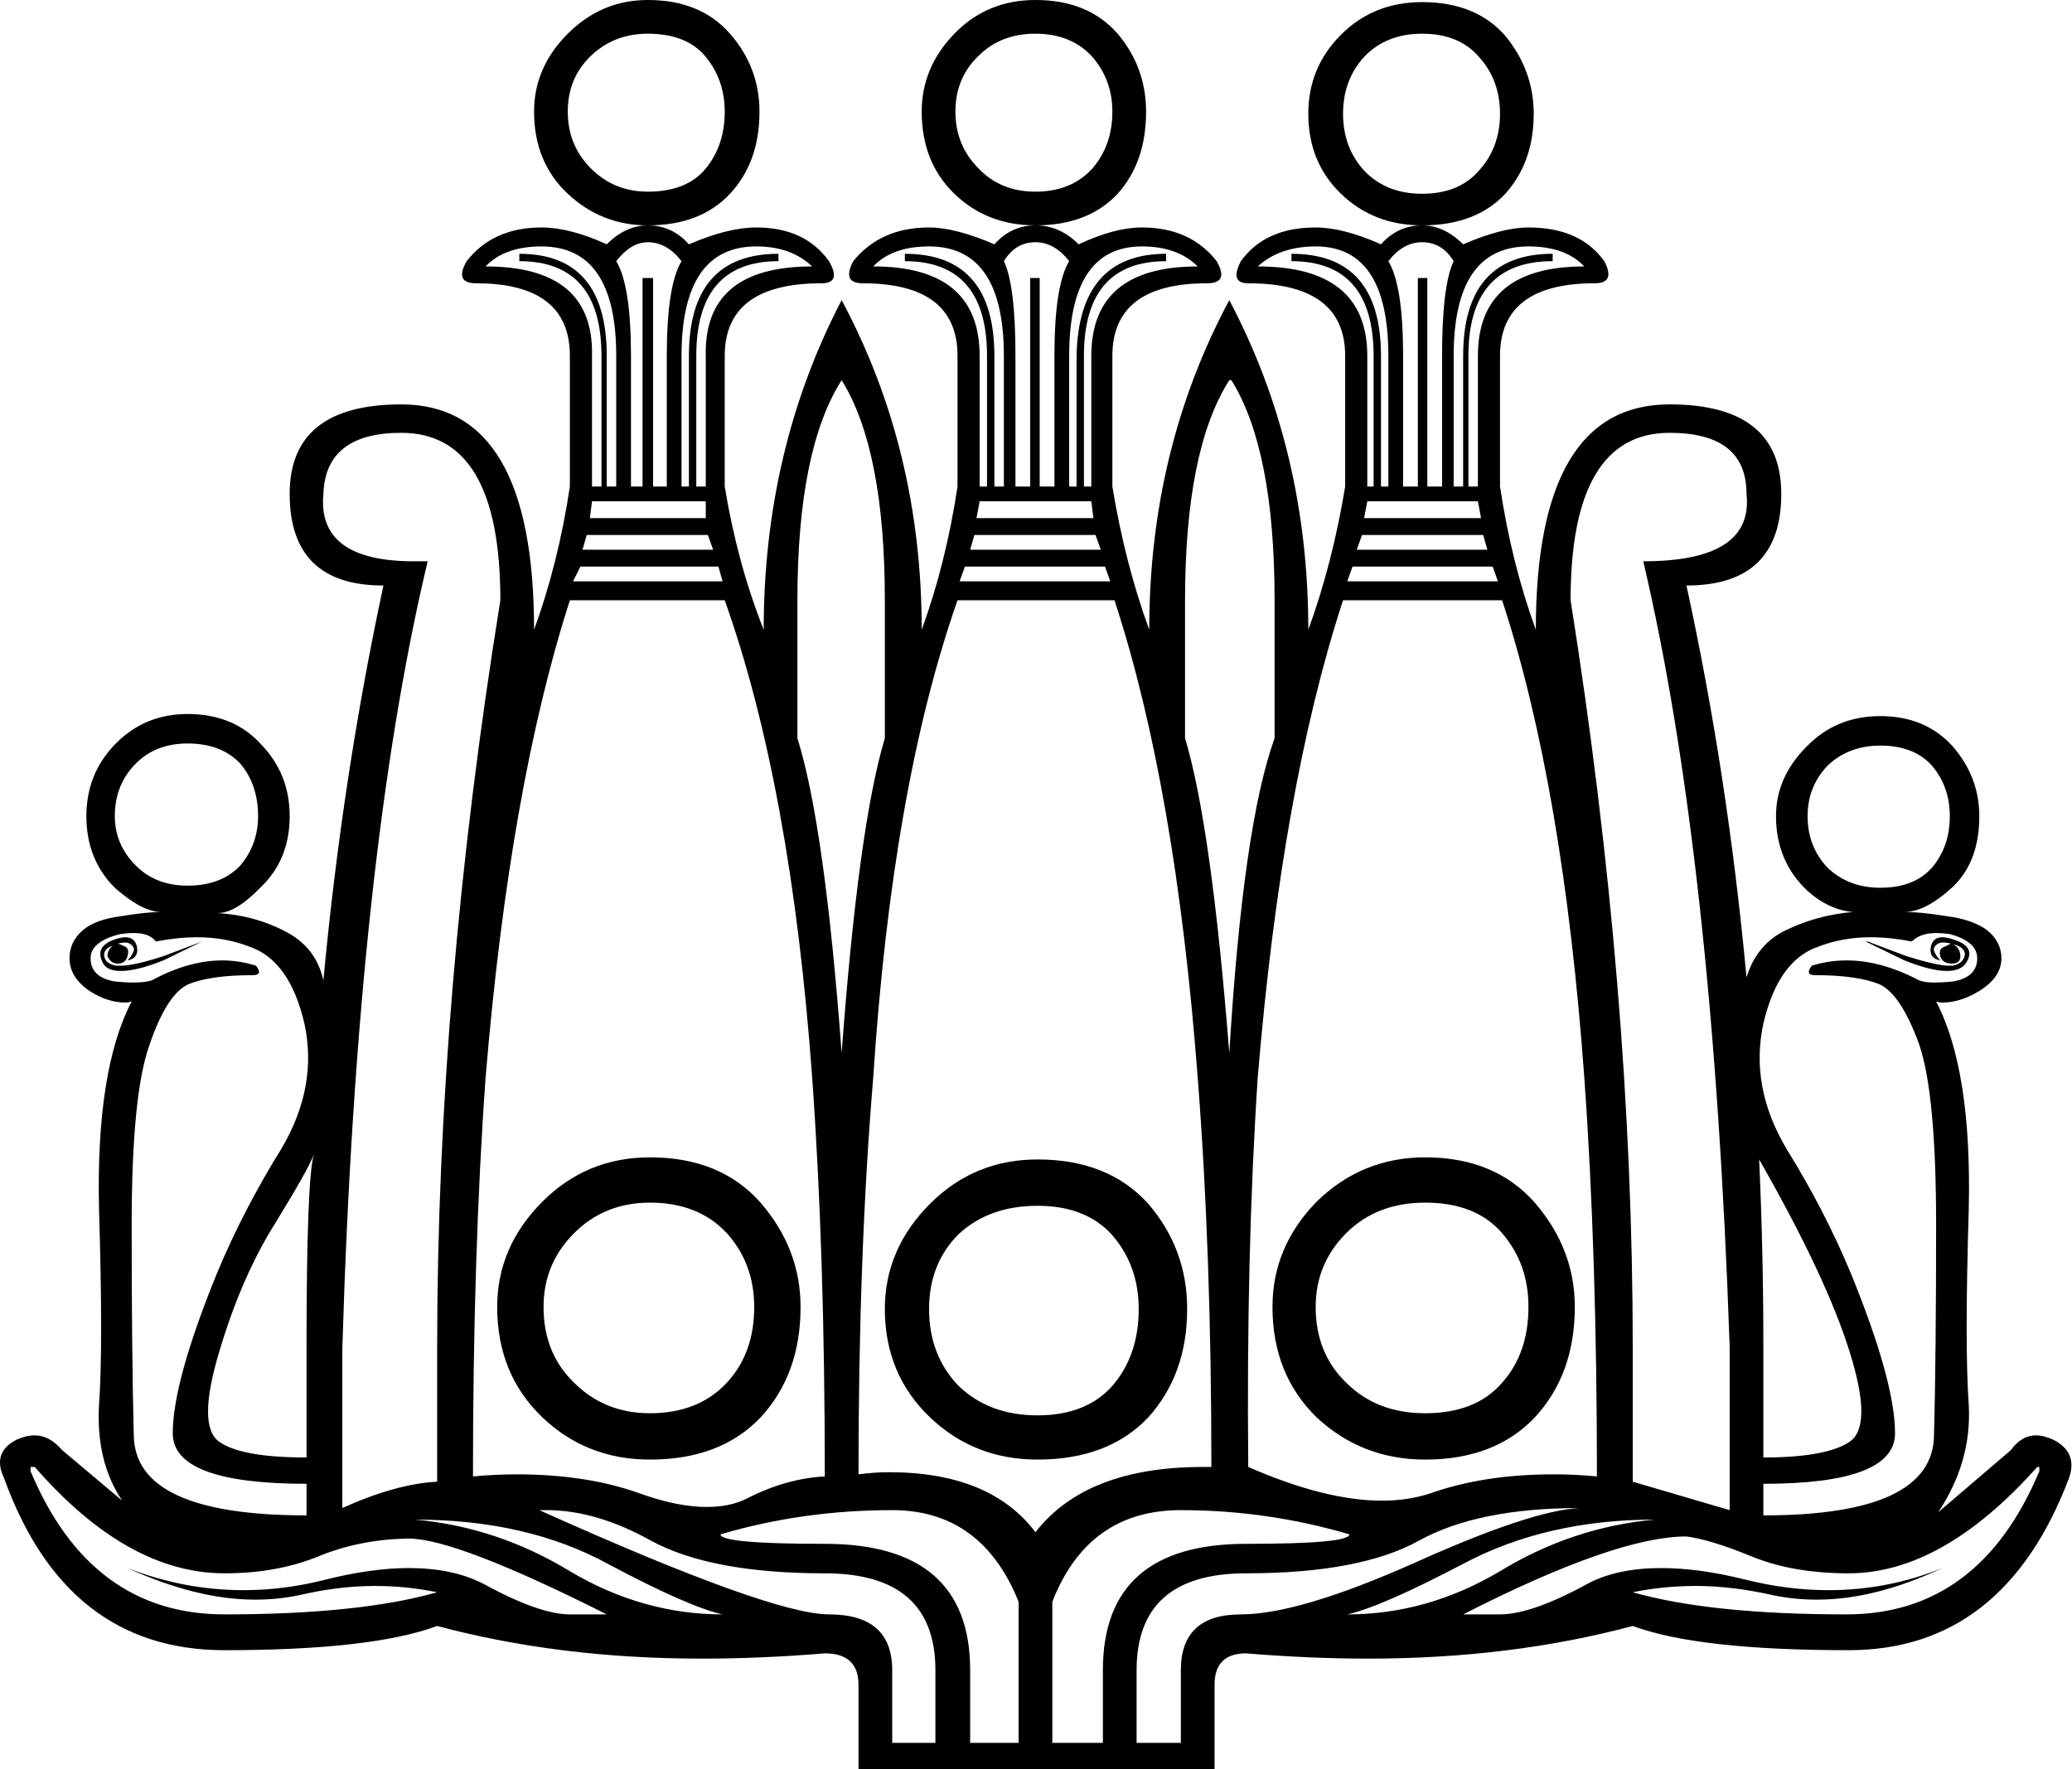 <?xml version='1.0' encoding ='UTF-8' standalone='yes'?>
<svg width='19.67' height='16.8' xmlns='http://www.w3.org/2000/svg' xmlns:xlink='http://www.w3.org/1999/xlink' >
<path style='fill:black; stroke:none' d=' M 6.15 0.32  Q 6.52 0.32 6.7 0.54  Q 6.88 0.76 6.88 1.06  Q 6.88 1.38 6.7 1.6  Q 6.52 1.82 6.15 1.82  Q 5.83 1.82 5.61 1.6  Q 5.39 1.38 5.39 1.06  Q 5.39 0.74 5.61 0.53  Q 5.83 0.32 6.15 0.32  Z  M 9.83 0.32  Q 10.17 0.32 10.37 0.54  Q 10.56 0.76 10.56 1.06  Q 10.56 1.38 10.37 1.6  Q 10.17 1.82 9.83 1.82  Q 9.5 1.82 9.29 1.6  Q 9.07 1.38 9.07 1.06  Q 9.07 0.74 9.29 0.53  Q 9.5 0.32 9.83 0.32  Z  M 13.5 0.32  Q 13.85 0.32 14.04 0.54  Q 14.24 0.76 14.24 1.08  Q 14.24 1.4 14.04 1.62  Q 13.85 1.84 13.5 1.84  Q 13.16 1.84 12.95 1.62  Q 12.75 1.4 12.75 1.08  Q 12.75 0.76 12.95 0.54  Q 13.16 0.32 13.5 0.32  Z  M 6.15 0  Q 5.71 0 5.39 0.32  Q 5.07 0.64 5.07 1.06  Q 5.07 1.54 5.39 1.84  Q 5.71 2.14 6.15 2.14  Q 6.65 2.14 6.93 1.84  Q 7.21 1.54 7.21 1.06  Q 7.21 0.64 6.93 0.32  Q 6.65 0 6.15 0  Z  M 9.83 0  Q 9.37 0 9.06 0.32  Q 8.75 0.64 8.75 1.06  Q 8.75 1.54 9.06 1.84  Q 9.37 2.14 9.83 2.14  Q 10.33 2.14 10.61 1.84  Q 10.88 1.54 10.88 1.06  Q 10.88 0.64 10.61 0.32  Q 10.33 0 9.83 0  Z  M 13.5 0.02  Q 13.04 0.02 12.73 0.33  Q 12.42 0.64 12.42 1.08  Q 12.42 1.54 12.73 1.84  Q 13.04 2.14 13.5 2.14  Q 14.01 2.14 14.29 1.84  Q 14.56 1.54 14.56 1.08  Q 14.56 0.67 14.29 0.34  Q 14.01 0.02 13.5 0.02  Z  M 5.14 2.34  Q 5.85 2.34 5.85 3.38  L 5.85 4.62  L 5.76 4.62  L 5.76 3.38  Q 5.76 2.41 4.93 2.41  L 4.93 2.48  Q 5.71 2.48 5.71 3.38  L 5.71 4.62  L 5.62 4.62  L 5.62 3.38  Q 5.64 2.53 4.61 2.53  Q 4.79 2.34 5.14 2.34  Z  M 6.15 2.3  Q 6.33 2.3 6.47 2.48  Q 6.33 2.71 6.33 3.38  L 6.33 4.62  L 6.2 4.62  L 6.2 2.64  L 6.1 2.64  L 6.1 4.62  L 5.99 4.62  L 5.99 3.38  Q 5.99 2.71 5.85 2.48  Q 5.99 2.3 6.15 2.3  Z  M 7.18 2.34  Q 7.51 2.34 7.71 2.53  Q 6.68 2.53 6.7 3.38  L 6.7 4.62  L 6.61 4.62  L 6.61 3.38  Q 6.61 2.48 7.39 2.48  L 7.39 2.41  Q 6.54 2.41 6.54 3.38  L 6.54 4.62  L 6.47 4.62  L 6.47 3.38  Q 6.47 2.34 7.18 2.34  Z  M 8.82 2.34  Q 9.53 2.34 9.53 3.38  L 9.53 4.62  L 9.44 4.62  L 9.44 3.38  Q 9.44 2.41 8.59 2.41  L 8.59 2.48  Q 9.37 2.48 9.37 3.38  L 9.37 4.62  L 9.3 4.62  L 9.3 3.38  Q 9.3 2.53 8.29 2.53  Q 8.47 2.34 8.82 2.34  Z  M 9.83 2.3  Q 10.01 2.3 10.15 2.48  Q 10.01 2.71 10.01 3.38  L 10.01 4.62  L 9.87 4.62  L 9.87 2.64  L 9.78 2.64  L 9.78 4.62  L 9.64 4.62  L 9.64 3.38  Q 9.64 2.71 9.53 2.48  Q 9.64 2.3 9.83 2.3  Z  M 10.84 2.34  Q 11.18 2.34 11.37 2.53  Q 10.36 2.53 10.36 3.38  L 10.36 4.62  L 10.29 4.62  L 10.29 3.38  Q 10.29 2.48 11.07 2.48  L 11.07 2.41  Q 10.24 2.41 10.22 3.38  L 10.22 4.62  L 10.15 4.62  L 10.15 3.38  Q 10.15 2.34 10.84 2.34  Z  M 12.49 2.34  Q 13.18 2.34 13.18 3.38  L 13.18 4.62  L 13.11 4.62  L 13.11 3.38  Q 13.11 2.41 12.26 2.41  L 12.26 2.48  Q 13.04 2.48 13.04 3.38  L 13.04 4.62  L 12.98 4.62  L 12.98 3.38  Q 12.98 2.53 11.94 2.53  Q 12.15 2.34 12.49 2.34  Z  M 13.5 2.3  Q 13.69 2.3 13.8 2.48  Q 13.69 2.71 13.69 3.38  L 13.69 4.62  L 13.55 4.62  L 13.55 2.64  L 13.46 2.64  L 13.46 4.62  L 13.32 4.62  L 13.32 3.38  Q 13.32 2.71 13.18 2.48  Q 13.32 2.3 13.5 2.3  Z  M 14.51 2.34  Q 14.86 2.34 15.04 2.53  Q 14.03 2.53 14.03 3.38  L 14.03 4.62  L 13.94 4.62  L 13.94 3.38  Q 13.94 2.48 14.74 2.48  L 14.74 2.41  Q 13.89 2.41 13.89 3.38  L 13.89 4.62  L 13.8 4.62  L 13.8 3.38  Q 13.8 2.34 14.51 2.34  Z  M 6.7 4.76  L 6.7 4.92  L 5.6 4.92  L 5.62 4.76  Z  M 10.36 4.76  L 10.38 4.92  L 9.27 4.92  L 9.3 4.76  Z  M 14.03 4.76  L 14.06 4.92  L 12.95 4.92  L 12.98 4.76  Z  M 6.72 5.08  L 6.77 5.22  L 5.53 5.22  L 5.57 5.08  Z  M 10.4 5.08  L 10.45 5.22  L 9.21 5.22  L 9.25 5.08  Z  M 14.08 5.08  L 14.12 5.22  L 12.88 5.22  L 12.93 5.08  Z  M 6.82 5.38  L 6.86 5.52  L 5.44 5.52  L 5.51 5.38  Z  M 10.49 5.38  L 10.54 5.52  L 9.11 5.52  L 9.16 5.38  Z  M 14.17 5.38  L 14.22 5.52  L 12.79 5.52  L 12.84 5.38  Z  M 1.78 7.06  Q 2.1 7.06 2.28 7.25  Q 2.45 7.45 2.45 7.75  Q 2.45 8.02 2.28 8.22  Q 2.1 8.41 1.78 8.41  Q 1.48 8.41 1.29 8.22  Q 1.09 8.02 1.09 7.75  Q 1.09 7.45 1.29 7.25  Q 1.48 7.06 1.78 7.06  Z  M 17.85 7.08  Q 18.17 7.08 18.34 7.27  Q 18.51 7.47 18.51 7.75  Q 18.51 8.04 18.34 8.24  Q 18.17 8.43 17.85 8.43  Q 17.55 8.43 17.35 8.24  Q 17.16 8.04 17.16 7.75  Q 17.16 7.47 17.35 7.27  Q 17.55 7.08 17.85 7.08  Z  M 1.19 8.9  Q 1.15 8.9 1.09 8.92  Q 0.89 8.99 0.98 9.15  Q 1.02 9.22 1.15 9.22  Q 1.3 9.22 1.55 9.12  L 1.92 8.94  L 1.55 9.08  Q 1.27 9.17 1.15 9.17  Q 1.12 9.17 1.1 9.17  Q 1 9.15 0.99 9.08  Q 0.98 9.01 1.07 8.98  L 1.07 8.98  Q 1.02 9.02 1.02 9.08  Q 1.05 9.15 1.12 9.15  Q 1.19 9.15 1.21 9.08  Q 1.23 9.01 1.19 8.99  Q 1.15 8.97 1.12 8.96  L 1.12 8.96  Q 1.16 8.95 1.19 8.95  Q 1.21 8.95 1.23 8.96  Q 1.28 8.99 1.27 9.03  Q 1.25 9.08 1.21 9.12  Q 1.32 9.1 1.3 8.99  Q 1.28 8.9 1.19 8.9  Z  M 18.44 8.9  Q 18.35 8.9 18.33 8.99  Q 18.31 9.1 18.42 9.12  Q 18.38 9.08 18.36 9.03  Q 18.35 8.99 18.4 8.96  Q 18.42 8.95 18.45 8.95  Q 18.48 8.95 18.52 8.96  L 18.52 8.96  Q 18.5 8.97 18.46 8.99  Q 18.4 9.01 18.42 9.08  Q 18.44 9.15 18.53 9.15  Q 18.61 9.15 18.61 9.08  Q 18.61 9.01 18.55 8.97  L 18.55 8.97  Q 18.55 8.97 18.56 8.97  Q 18.67 9.01 18.65 9.08  Q 18.63 9.15 18.54 9.17  Q 18.52 9.17 18.5 9.17  Q 18.39 9.17 18.1 9.08  L 17.73 8.94  L 17.71 8.94  L 18.08 9.12  Q 18.33 9.22 18.48 9.22  Q 18.61 9.22 18.66 9.15  Q 18.77 8.99 18.54 8.92  Q 18.48 8.9 18.44 8.9  Z  M 7.99 3.61  Q 8.4 4.27 8.4 5.7  L 8.4 7.01  Q 8.15 7.84 7.99 10  Q 7.83 7.84 7.57 7.01  L 7.57 5.7  Q 7.57 4.27 7.99 3.61  Z  M 11.69 3.61  Q 12.1 4.27 12.1 5.7  L 12.1 7.01  Q 11.8 7.84 11.67 10  Q 11.5 7.84 11.25 7.01  L 11.25 5.7  Q 11.25 4.27 11.67 3.61  Z  M 6.17 11.42  Q 6.63 11.42 6.9 11.71  Q 7.16 12 7.16 12.41  Q 7.16 12.85 6.9 13.13  Q 6.63 13.42 6.17 13.42  Q 5.74 13.42 5.45 13.13  Q 5.16 12.85 5.16 12.41  Q 5.16 12 5.45 11.71  Q 5.74 11.42 6.17 11.42  Z  M 13.53 11.42  Q 14.01 11.42 14.26 11.71  Q 14.51 12 14.51 12.41  Q 14.51 12.85 14.26 13.13  Q 14.01 13.42 13.53 13.42  Q 13.07 13.42 12.78 13.13  Q 12.49 12.85 12.49 12.41  Q 12.49 12 12.78 11.71  Q 13.07 11.42 13.53 11.42  Z  M 9.85 11.45  Q 10.31 11.45 10.56 11.73  Q 10.81 12.02 10.81 12.43  Q 10.81 12.87 10.56 13.16  Q 10.31 13.44 9.85 13.44  Q 9.39 13.44 9.1 13.16  Q 8.82 12.87 8.82 12.43  Q 8.82 12 9.1 11.72  Q 9.39 11.45 9.85 11.45  Z  M 2.98 10.96  Q 2.91 11.19 2.91 12.8  L 2.91 13.84  Q 2.29 13.84 2.08 13.69  Q 1.87 13.54 2.08 12.84  Q 2.29 12.13 2.61 11.62  Q 2.93 11.1 2.98 10.96  Z  M 16.7 11.01  Q 17.34 12.13 17.56 12.84  Q 17.78 13.54 17.56 13.69  Q 17.34 13.84 16.74 13.84  L 16.74 12.78  Q 16.74 11.88 16.7 11.01  Z  M 6.17 10.99  Q 5.57 10.99 5.15 11.41  Q 4.72 11.84 4.72 12.41  Q 4.72 13.05 5.15 13.46  Q 5.57 13.86 6.17 13.86  Q 6.84 13.86 7.22 13.46  Q 7.6 13.05 7.6 12.41  Q 7.6 11.86 7.22 11.42  Q 6.84 10.99 6.17 10.99  Z  M 9.85 11.01  Q 9.25 11.01 8.83 11.43  Q 8.4 11.86 8.4 12.43  Q 8.4 13.05 8.83 13.46  Q 9.25 13.86 9.85 13.86  Q 10.52 13.86 10.9 13.46  Q 11.27 13.05 11.27 12.43  Q 11.27 11.86 10.9 11.43  Q 10.52 11.01 9.85 11.01  Z  M 13.53 10.99  Q 12.93 10.99 12.5 11.41  Q 12.08 11.84 12.08 12.41  Q 12.08 13.05 12.5 13.46  Q 12.93 13.86 13.53 13.86  Q 14.19 13.86 14.57 13.46  Q 14.95 13.05 14.95 12.41  Q 14.95 11.86 14.57 11.42  Q 14.19 10.99 13.53 10.99  Z  M 14.26 5.7  Q 14.84 7.47 15.04 10.23  Q 15.16 11.9 15.16 14.02  Q 14.95 14 14.75 14  Q 14.09 14 13.58 14.18  Q 13.37 14.25 13.12 14.25  Q 12.58 14.25 11.85 13.93  Q 11.83 11.9 11.94 10.23  Q 12.17 7.47 12.75 5.7  Z  M 6.88 5.7  Q 7.51 7.47 7.71 10.23  Q 7.83 11.9 7.83 14.02  Q 7.46 14.04 7.09 14.23  Q 6.93 14.31 6.71 14.31  Q 6.43 14.31 6.07 14.18  Q 5.57 14 4.9 14  Q 4.71 14 4.49 14.02  Q 4.49 11.9 4.61 10.23  Q 4.84 7.47 5.41 5.7  Z  M 3.81 4.11  Q 4.75 4.11 4.75 5.7  Q 4.15 9.42 4.15 12.8  L 4.15 14.07  Q 3.76 14.09 3.25 14.32  L 3.25 12.8  Q 3.39 8.14 4.06 5.33  L 4.06 5.33  Q 3.99 5.33 3.93 5.33  Q 3.01 5.33 3.07 4.69  Q 3.09 4.11 3.81 4.11  Z  M 15.85 4.11  Q 16.58 4.11 16.58 4.69  Q 16.65 5.33 15.6 5.33  Q 16.26 8.14 16.42 12.78  L 16.42 14.34  L 15.5 14.07  L 15.5 12.8  Q 15.5 9.42 14.91 5.7  Q 14.91 4.11 15.85 4.11  Z  M 1.27 8.86  Q 1.42 8.86 1.48 8.94  Q 1.69 8.9 1.87 8.9  Q 2.14 8.9 2.37 8.99  Q 2.75 9.12 2.89 9.72  Q 3.02 10.32 2.67 10.91  Q 2.31 11.49 2.06 12.09  Q 1.64 13.12 1.64 13.61  Q 1.64 14.09 2.91 14.09  L 2.91 14.39  Q 1.28 14.39 1.27 13.63  Q 1.25 12.87 1.25 11.63  Q 1.25 10.39 1.42 9.92  Q 1.58 9.45 1.78 9.35  Q 1.99 9.26 2.4 9.26  Q 2.5 9.26 2.43 9.17  Q 2.27 9.12 2.11 9.12  Q 1.79 9.12 1.44 9.31  Q 1.37 9.33 1.27 9.33  Q 1.19 9.33 1.09 9.32  Q 0.86 9.28 0.86 9.1  Q 0.86 8.94 1.14 8.87  Q 1.21 8.86 1.27 8.86  Z  M 18.38 8.86  Q 18.44 8.86 18.51 8.87  Q 18.77 8.94 18.77 9.1  Q 18.77 9.28 18.54 9.32  Q 18.44 9.33 18.37 9.33  Q 18.27 9.33 18.22 9.31  Q 17.86 9.12 17.53 9.12  Q 17.36 9.12 17.2 9.17  Q 17.13 9.26 17.23 9.26  Q 17.64 9.26 17.85 9.35  Q 18.05 9.45 18.22 9.92  Q 18.38 10.39 18.38 11.63  Q 18.38 12.87 18.36 13.63  Q 18.35 14.39 16.74 14.39  L 16.74 14.09  Q 17.99 14.09 17.99 13.61  Q 17.99 13.12 17.57 12.09  Q 17.32 11.49 16.96 10.91  Q 16.61 10.32 16.74 9.72  Q 16.88 9.12 17.26 8.99  Q 17.49 8.9 17.76 8.9  Q 17.94 8.9 18.15 8.94  Q 18.23 8.86 18.38 8.86  Z  M 10.58 5.7  Q 11.16 7.47 11.37 10.23  Q 11.5 11.9 11.5 13.93  Q 11.46 13.93 11.42 13.93  Q 10.31 13.93 9.83 14.55  Q 9.4 13.98 8.44 13.98  Q 8.3 13.98 8.15 14  Q 8.15 11.9 8.29 10.23  Q 8.47 7.47 9.09 5.7  Z  M 0.33 13.93  Q 1.21 14.94 2.13 14.94  Q 2.63 14.94 3.02 14.78  Q 3.41 14.62 3.86 14.61  Q 3.87 14.61 3.88 14.61  Q 4.33 14.61 5.76 15.33  L 5.41 15.33  Q 5.12 15.33 4.59 15.04  Q 4.3 14.89 3.88 14.89  Q 3.53 14.89 3.09 15  Q 2.7 15.1 2.31 15.1  Q 1.75 15.1 1.21 14.89  L 1.21 14.89  Q 1.87 15.19 2.42 15.19  Q 2.63 15.19 2.83 15.15  Q 3.21 15.06 3.56 15.06  Q 3.86 15.06 4.15 15.12  Q 3.41 15.33 2.13 15.33  Q 0.86 15.33 0.29 13.97  L 0.29 13.93  Z  M 3.94 14.43  Q 5 14.43 5.77 14.85  Q 6.54 15.26 6.86 15.33  Q 6.1 15.33 5.41 14.92  Q 4.72 14.5 3.94 14.43  Z  M 15.71 14.43  Q 14.93 14.5 14.24 14.92  Q 13.55 15.33 12.79 15.33  Q 13.11 15.26 13.89 14.85  Q 14.68 14.43 15.71 14.43  Z  M 19.36 13.93  L 19.36 13.97  Q 18.79 15.33 17.53 15.33  Q 16.24 15.33 15.5 15.12  Q 15.79 15.06 16.1 15.06  Q 16.45 15.06 16.84 15.15  Q 17.04 15.19 17.25 15.19  Q 17.8 15.19 18.44 14.89  L 18.44 14.89  Q 17.92 15.1 17.36 15.1  Q 16.97 15.1 16.57 15  Q 16.13 14.89 15.77 14.89  Q 15.35 14.89 15.07 15.04  Q 14.54 15.33 14.24 15.33  L 13.89 15.33  Q 15.34 14.59 16.01 14.59  Q 16.24 14.62 16.63 14.78  Q 17.02 14.94 17.55 14.94  Q 18.44 14.94 19.34 13.93  Z  M 5.19 14.34  Q 5.66 14.34 6.18 14.63  Q 6.75 14.94 7.83 14.94  Q 8.88 14.94 8.88 15.86  L 8.88 16.55  L 8.47 16.55  L 8.47 15.86  Q 8.47 15.33 7.87 15.33  Q 7.32 15.33 5.12 14.34  Q 5.15 14.34 5.19 14.34  Z  M 8.47 14.34  Q 9.32 14.34 9.67 15.21  L 9.67 16.55  L 9.21 16.55  L 9.21 15.86  Q 9.21 14.66 7.83 14.66  Q 6.84 14.66 6.84 14.57  Q 7.62 14.34 8.47 14.34  Z  M 11.21 14.34  Q 12.03 14.34 12.81 14.57  Q 12.81 14.66 11.83 14.66  Q 10.47 14.66 10.47 15.86  L 10.47 16.55  L 9.99 16.55  L 9.99 15.21  Q 10.33 14.34 11.21 14.34  Z  M 15 14.32  Q 14.54 14.34 13.43 14.84  Q 12.33 15.33 11.78 15.33  Q 11.21 15.33 11.21 15.86  L 11.21 16.55  L 10.79 16.55  L 10.79 15.86  Q 10.79 14.94 11.83 14.94  Q 12.91 14.94 13.47 14.63  Q 14.03 14.32 15 14.32  Z  M 6.15 2.14  Q 5.94 2.14 5.76 2.32  Q 5.41 2.16 5.14 2.16  Q 4.68 2.16 4.43 2.48  Q 4.31 2.69 4.52 2.69  Q 5.41 2.69 5.41 3.38  L 5.41 4.62  Q 5.3 5.35 5.07 5.98  Q 5.07 3.84 3.81 3.84  Q 2.75 3.84 2.75 4.69  Q 2.75 5.56 3.64 5.56  Q 3.25 7.38 3.07 9.31  Q 3 8.99 2.7 8.84  Q 2.41 8.69 2.06 8.67  L 2.06 8.67  Q 2.06 8.67 2.07 8.67  Q 2.24 8.67 2.48 8.42  Q 2.75 8.16 2.75 7.75  Q 2.75 7.35 2.48 7.07  Q 2.22 6.78 1.78 6.78  Q 1.37 6.78 1.09 7.07  Q 0.82 7.35 0.82 7.75  Q 0.82 8.16 1.09 8.43  Q 1.35 8.66 1.53 8.66  Q 1.39 8.66 1.15 8.7  Q 0.91 8.73 0.79 8.83  Q 0.66 8.94 0.66 9.1  Q 0.66 9.28 0.85 9.41  Q 1.02 9.52 1.19 9.52  Q 1.22 9.52 1.25 9.51  L 1.25 9.51  Q 0.91 10.16 0.94 11.48  Q 0.98 12.8 0.94 13.34  Q 0.91 13.88 1.16 14.25  L 0.59 13.77  Q 0.47 13.63 0.33 13.63  Q 0.25 13.63 0.16 13.67  Q -0.08 13.79 0.04 14.04  Q 0.63 15.67 2.13 15.67  Q 3.53 15.67 4.15 15.44  Q 5.31 15.75 6.66 15.75  Q 7.23 15.75 7.83 15.7  Q 8.15 15.7 8.15 16  L 8.15 16.8  L 11.53 16.8  L 11.53 16  Q 11.53 15.7 11.83 15.7  Q 12.43 15.75 12.99 15.75  Q 14.34 15.75 15.5 15.44  Q 16.12 15.67 17.55 15.67  Q 19.02 15.67 19.64 14.04  Q 19.73 13.79 19.49 13.67  Q 19.4 13.63 19.33 13.63  Q 19.19 13.63 19.09 13.77  L 18.4 14.36  Q 18.72 13.88 18.69 13.34  Q 18.65 12.8 18.69 11.48  Q 18.72 10.16 18.38 9.51  L 18.38 9.51  Q 18.41 9.52 18.44 9.52  Q 18.61 9.52 18.79 9.41  Q 19 9.28 19 9.1  Q 19 8.94 18.86 8.83  Q 18.72 8.73 18.48 8.7  Q 18.24 8.66 18.08 8.66  Q 18.28 8.66 18.54 8.42  Q 18.79 8.18 18.79 7.75  Q 18.79 7.38 18.54 7.09  Q 18.28 6.8 17.85 6.8  Q 17.43 6.8 17.15 7.09  Q 16.86 7.38 16.86 7.75  Q 16.86 8.18 17.16 8.46  Q 17.36 8.64 17.59 8.66  Q 17.25 8.69 16.96 8.83  Q 16.68 8.96 16.58 9.28  Q 16.4 7.35 16.01 5.56  Q 16.91 5.56 16.91 4.69  Q 16.91 3.84 15.85 3.84  Q 14.58 3.84 14.58 5.98  Q 14.35 5.35 14.24 4.62  L 14.24 3.38  Q 14.24 2.69 15.14 2.69  Q 15.34 2.69 15.23 2.48  Q 15 2.16 14.51 2.16  Q 14.26 2.16 13.89 2.32  Q 13.71 2.14 13.5 2.14  Q 13.27 2.14 13.11 2.32  Q 12.75 2.16 12.49 2.16  Q 12.01 2.16 11.78 2.48  Q 11.67 2.69 11.85 2.69  Q 12.77 2.69 12.77 3.38  L 12.77 4.62  Q 12.65 5.35 12.42 5.98  Q 12.42 4.27 11.67 2.85  Q 10.91 4.27 10.91 5.98  Q 10.68 5.35 10.56 4.62  L 10.56 3.38  Q 10.56 2.69 11.46 2.69  Q 11.67 2.69 11.55 2.48  Q 11.3 2.16 10.84 2.16  Q 10.58 2.16 10.24 2.32  Q 10.06 2.14 9.83 2.14  Q 9.6 2.14 9.44 2.32  Q 9.07 2.16 8.82 2.16  Q 8.36 2.16 8.1 2.48  Q 7.99 2.69 8.19 2.69  Q 9.09 2.69 9.09 3.38  L 9.09 4.62  Q 8.98 5.35 8.75 5.98  Q 8.75 4.27 7.99 2.85  Q 7.25 4.27 7.25 5.98  Q 7 5.35 6.88 4.62  L 6.88 3.38  Q 6.88 2.69 7.8 2.69  Q 7.99 2.69 7.87 2.48  Q 7.64 2.16 7.18 2.16  Q 6.91 2.16 6.54 2.32  Q 6.38 2.14 6.15 2.14  Z '/></svg>
